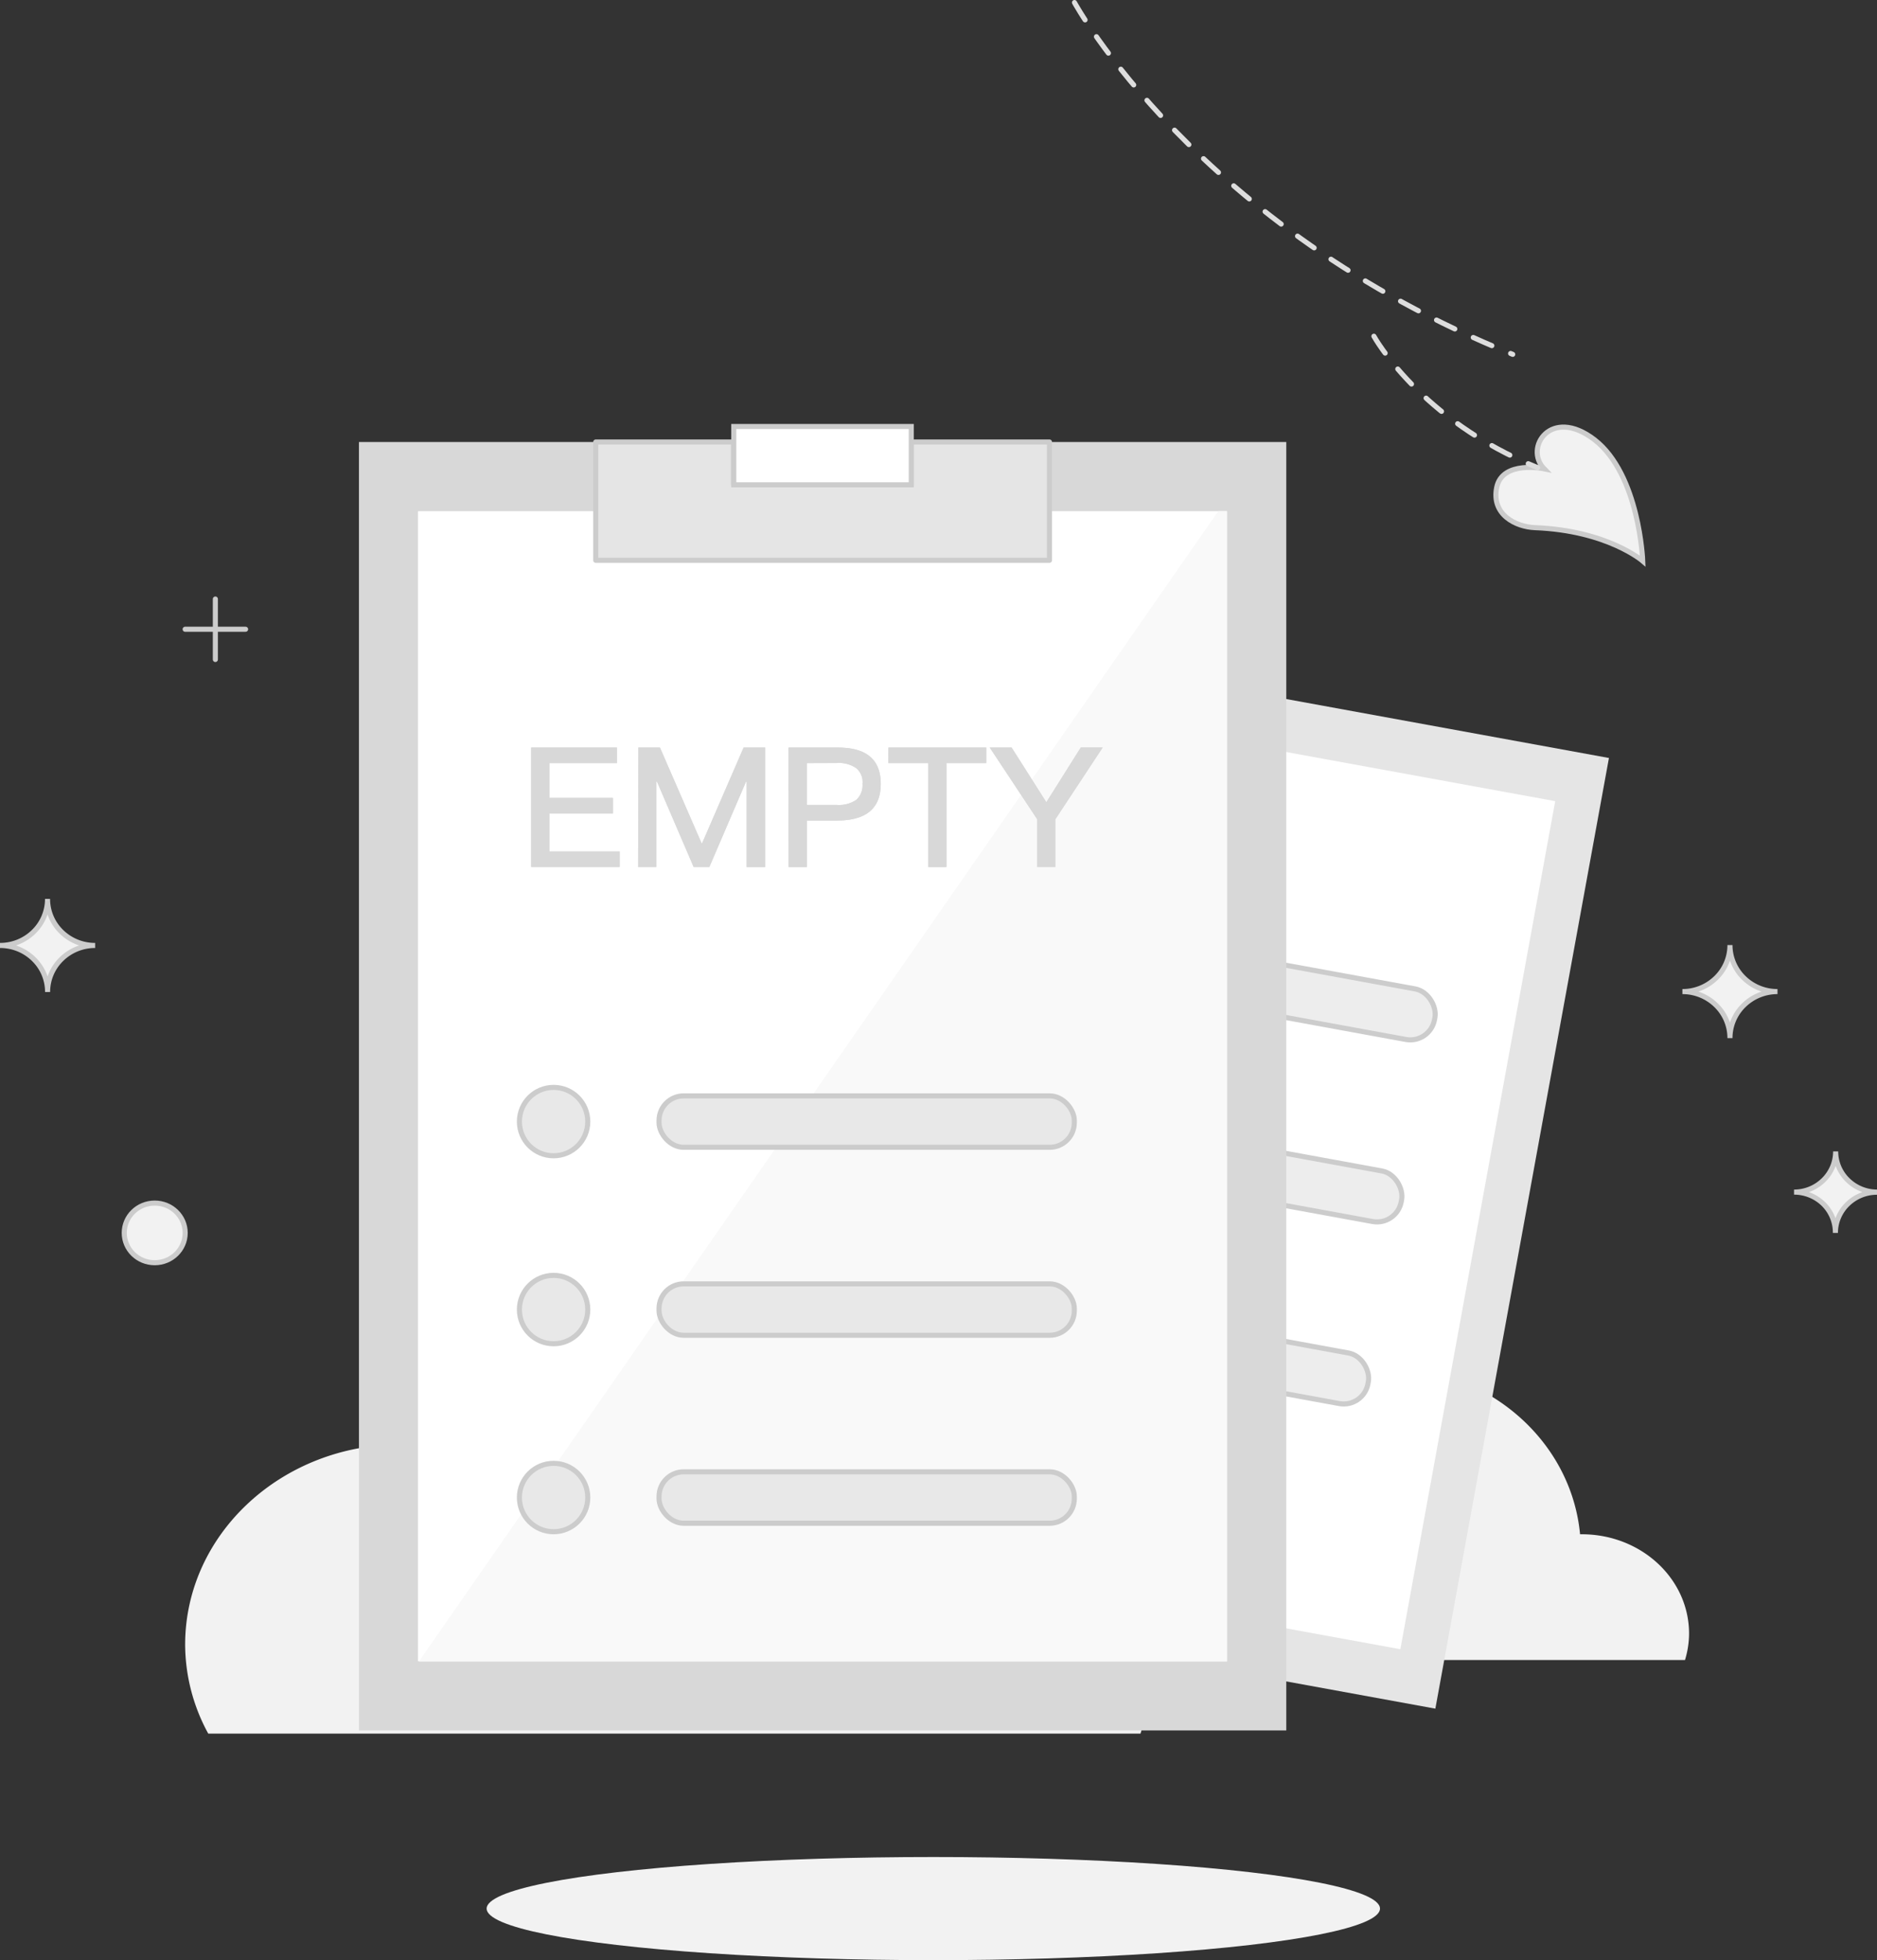 <svg xmlns="http://www.w3.org/2000/svg" width="369.54" height="385.83" viewBox="0 0 369.54 385.83"><rect x="0" y="0" width="369.54" height="385.83" fill="#333333" stroke="none"/><defs><style>.cls-1,.cls-9{fill:#f2f2f2;}.cls-2,.cls-6{fill:#e5e5e5;}.cls-13,.cls-3{fill:#fff;}.cls-4{fill:#ededed;}.cls-12,.cls-13,.cls-4,.cls-6,.cls-8,.cls-9{stroke:#ccc;}.cls-12,.cls-13,.cls-4,.cls-9{stroke-miterlimit:10;}.cls-5{fill:#d8d8d8;}.cls-10,.cls-6,.cls-8{stroke-linecap:round;stroke-linejoin:round;}.cls-7{fill:#f9f9f9;}.cls-10,.cls-12,.cls-8{fill:none;}.cls-10{stroke:#ddd;stroke-dasharray:4;}.cls-11{fill:#e8e8e8;}</style></defs><title>没有充值记录</title><g id="图层_2" data-name="图层 2"><g id="图层_1-2" data-name="图层 1"><path class="cls-1" d="M311.42,302c-.12,0-.22,0-.34,0-1.74-18.49-18.27-33-38.64-33-15.3,0-28.41,8.26-34.79,20.17-.89-.08-1.75-.25-2.66-.25-15.6,0-28.25,11.74-28.25,26.22a24.45,24.45,0,0,0,3,11.61h122a18.19,18.19,0,0,0,.8-5.06C332.61,310.78,323.12,302,311.42,302Z"/><path class="cls-1" d="M193.86,304.06c-.18,0-.34,0-.51,0-2.61-27.8-27.47-49.7-58.11-49.7-23,0-42.72,12.42-52.31,30.33-1.34-.12-2.63-.37-4-.37-23.46,0-42.48,17.65-42.48,39.43A36.77,36.77,0,0,0,41,341.24H224.54a27.35,27.35,0,0,0,1.2-7.61C225.73,317.3,211.47,304.06,193.86,304.06Z"/><ellipse class="cls-1" cx="183.75" cy="375.68" rx="87.94" ry="10.15"/><rect class="cls-2" x="166.43" y="135.59" width="134.34" height="190.22" transform="translate(45.25 -38.22) rotate(10.35)"/><rect class="cls-3" x="175.3" y="145.85" width="116.59" height="169.69" transform="translate(45.25 -38.22) rotate(10.35)"/><circle class="cls-4" cx="203.71" cy="186.1" r="6.73" transform="translate(-16.03 352.97) rotate(-79.63)"/><rect class="cls-4" x="223.65" y="190.12" width="59.29" height="10.12" rx="4.85" ry="4.85" transform="translate(39.28 -42.42) rotate(10.37)"/><circle class="cls-4" cx="197.15" cy="221.93" r="6.73" transform="translate(-56.66 375.9) rotate(-79.63)"/><rect class="cls-4" x="217.09" y="225.95" width="59.29" height="10.12" rx="4.85" ry="4.85" transform="translate(45.63 -40.65) rotate(10.37)"/><circle class="cls-4" cx="190.59" cy="257.77" r="6.73" transform="translate(-97.28 398.83) rotate(-79.63)"/><rect class="cls-4" x="210.53" y="261.79" width="59.29" height="10.12" rx="4.85" ry="4.85" transform="translate(51.98 -38.89) rotate(10.37)"/><path class="cls-5" d="M195,87H179.42v13.57h-35V87H70.67V340.62H253.24V87Zm0,0"/><path class="cls-3" d="M206.62,100.62v9.59H117.29v-9.59h-35V327H241.57V100.62Zm0,0"/><path class="cls-6" d="M179.42,87v8.39h-35V87H117.29v23.29h89.33V87Zm0,0"/><polygon class="cls-7" points="241.57 327.04 241.57 100.61 239.85 100.61 82.47 327.04 241.57 327.04"/><line class="cls-8" x1="36.45" y1="123.86" x2="48.35" y2="123.86"/><line class="cls-8" x1="42.4" y1="117.91" x2="42.4" y2="129.81"/><ellipse class="cls-9" cx="30.46" cy="242.68" rx="6" ry="5.87"/><path class="cls-9" d="M369.54,234.67a8.25,8.25,0,0,0-5.79,2.35,7.89,7.89,0,0,0-2.4,5.66h0A7.89,7.89,0,0,0,359,237a8.25,8.25,0,0,0-5.79-2.35h0a8.25,8.25,0,0,0,5.79-2.35,7.89,7.89,0,0,0,2.4-5.66h0a7.89,7.89,0,0,0,2.4,5.66,8.25,8.25,0,0,0,5.79,2.35Z"/><path class="cls-9" d="M349.95,195.18a9.44,9.44,0,0,0-6.62,2.68,9,9,0,0,0-2.74,6.48h0a9,9,0,0,0-2.74-6.48,9.44,9.44,0,0,0-6.62-2.68h0a9.44,9.44,0,0,0,6.62-2.68,9,9,0,0,0,2.74-6.48h0a9,9,0,0,0,2.74,6.48,9.44,9.44,0,0,0,6.62,2.68Z"/><path class="cls-9" d="M18.73,186.1a9.44,9.44,0,0,0-6.62,2.68,9,9,0,0,0-2.74,6.48h0a9,9,0,0,0-2.74-6.48A9.44,9.44,0,0,0,0,186.1H0a9.44,9.44,0,0,0,6.62-2.68,9,9,0,0,0,2.74-6.48h0a9,9,0,0,0,2.74,6.48,9.44,9.44,0,0,0,6.62,2.68Z"/><path class="cls-9" d="M304,92.27s-8.22-1.73-9.33,3.66,3.78,7.78,7.52,7.93c14.31.56,21.23,6.57,21.23,6.57s-.64-17-9.49-23.87C305.32,79.93,300,88.18,304,92.27Z"/><path class="cls-10" d="M211.54.5s24,44.13,86.28,69.25"/><path class="cls-10" d="M270.49,66.18s9,16.48,32.23,25.87"/><circle class="cls-11" cx="108.99" cy="220.77" r="6.73"/><circle class="cls-12" cx="108.99" cy="220.77" r="6.73"/><rect class="cls-11" x="129.75" y="215.71" width="81.76" height="10.12" rx="4.85" ry="4.85"/><rect class="cls-12" x="129.75" y="215.71" width="81.76" height="10.12" rx="4.85" ry="4.85"/><circle class="cls-11" cx="108.99" cy="257.77" r="6.73"/><circle class="cls-12" cx="108.99" cy="257.77" r="6.73"/><rect class="cls-11" x="129.75" y="252.71" width="81.76" height="10.12" rx="4.85" ry="4.85"/><rect class="cls-12" x="129.75" y="252.71" width="81.76" height="10.12" rx="4.85" ry="4.85"/><circle class="cls-11" cx="108.99" cy="294.77" r="6.73"/><circle class="cls-12" cx="108.99" cy="294.77" r="6.73"/><rect class="cls-11" x="129.75" y="289.71" width="81.76" height="10.12" rx="4.85" ry="4.85"/><rect class="cls-12" x="129.75" y="289.71" width="81.76" height="10.12" rx="4.85" ry="4.85"/><rect class="cls-13" x="144.46" y="83.95" width="34.95" height="11.48"/><path class="cls-5" d="M104.57,147.15h16.89v3.06h-13.3v6.85h12.51v3.06H108.16v7.47H122v3.06H104.57Z"/><path class="cls-5" d="M125.68,147.15h4.25l8.2,18.84h.1l8.17-18.84h4.25v23.51H147V153.86h-.13l-7.21,16.79h-3.1l-7.21-16.79h-.13v16.79h-3.59Z"/><path class="cls-5" d="M155.25,147.15H165q8.4,0,8.4,7.15t-8.46,7.21h-6.09v9.15h-3.59Zm3.59,3.06v8.23h5.86a6.15,6.15,0,0,0,3.89-1,3.89,3.89,0,0,0,1.22-3.16,3.54,3.54,0,0,0-1.25-3.09,6.09,6.09,0,0,0-3.85-1Z"/><path class="cls-5" d="M174.91,147.15h19.26v3.06h-7.84v20.45h-3.56V150.21h-7.87Z"/><path class="cls-5" d="M194.86,147.15h4.31L206,157.91l6.78-10.77h4.31l-9.32,14.13v9.38h-3.56v-9.38Z"/><path class="cls-5" d="M104.57,147.15h16.89v3.06h-13.3v6.85h12.51v3.06H108.16v7.47H122v3.06H104.57Z"/><path class="cls-5" d="M125.68,147.15h4.25l8.2,18.84h.1l8.17-18.84h4.25v23.51H147V153.86h-.13l-7.21,16.79h-3.1l-7.21-16.79h-.13v16.79h-3.59Z"/><path class="cls-5" d="M155.25,147.15H165q8.4,0,8.4,7.15t-8.46,7.21h-6.09v9.15h-3.59Zm3.59,3.06v8.23h5.86a6.15,6.15,0,0,0,3.89-1,3.89,3.89,0,0,0,1.22-3.16,3.54,3.54,0,0,0-1.25-3.09,6.09,6.09,0,0,0-3.85-1Z"/><path class="cls-5" d="M174.91,147.15h19.26v3.06h-7.84v20.45h-3.56V150.21h-7.87Z"/><path class="cls-5" d="M194.86,147.15h4.31L206,157.91l6.78-10.77h4.31l-9.32,14.13v9.38h-3.56v-9.38Z"/></g></g></svg>